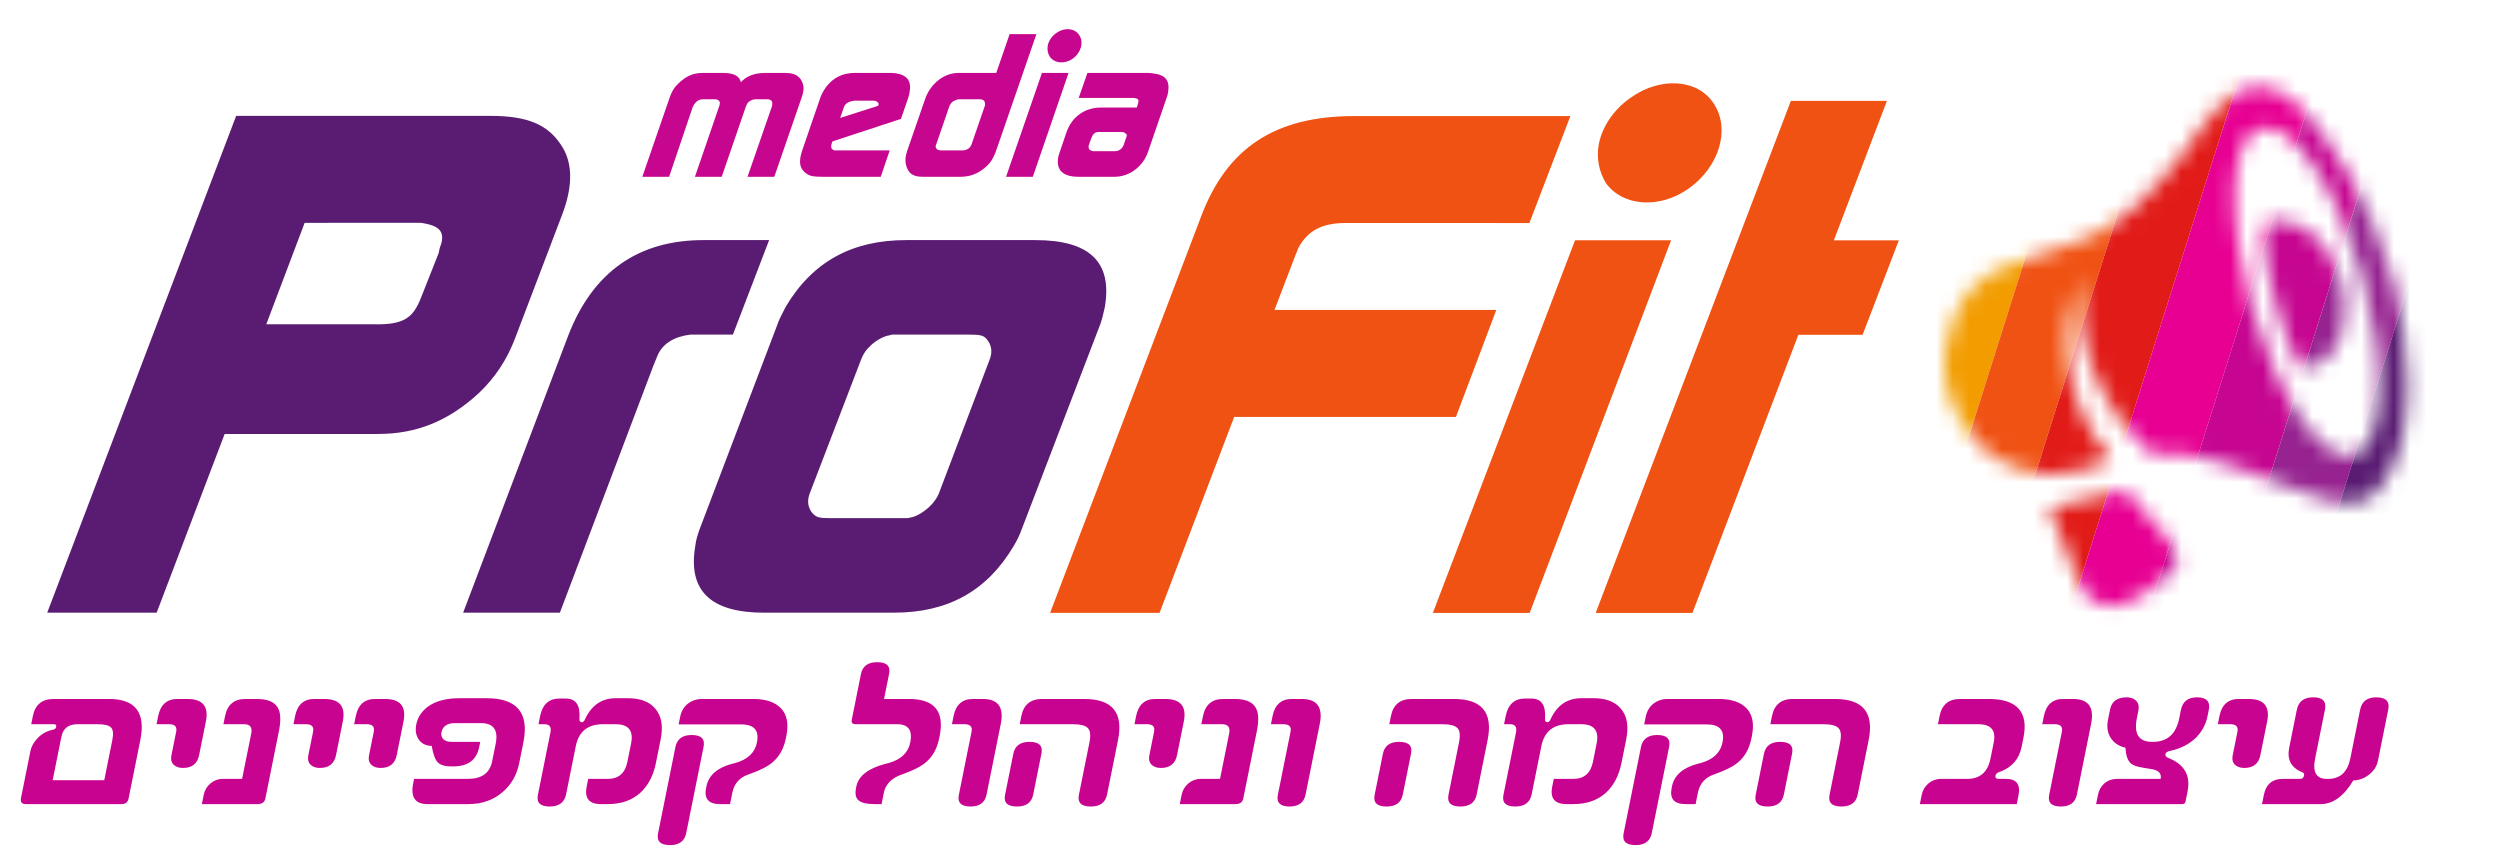 <svg width="153" height="53" viewBox="0 0 153 53" fill="none" xmlns="http://www.w3.org/2000/svg">
<path fill-rule="evenodd" clip-rule="evenodd" d="M70.965 37.508C68.733 37.509 66.5 37.509 64.267 37.508C67.34 29.443 70.412 21.378 73.484 13.312C75.065 9.048 78.038 7.102 82.881 7.104C87.29 7.102 91.698 7.102 96.107 7.104C95.27 9.286 94.434 11.468 93.598 13.65C89.852 13.65 86.106 13.649 82.358 13.648C80.889 13.65 80.054 14.116 79.485 15.126C79.451 15.189 79.424 15.261 79.398 15.333C79.371 15.409 79.343 15.485 79.306 15.551C78.871 16.691 78.435 17.83 77.999 18.969H91.573C90.749 21.151 89.926 23.334 89.103 25.517C84.579 25.517 80.055 25.516 75.532 25.515C74.01 29.514 72.488 33.511 70.965 37.508ZM102.271 14.704C99.386 22.307 96.501 29.909 93.617 37.51H87.692C90.593 29.907 93.493 22.305 96.393 14.704H102.271ZM98.281 11.202C97.869 10.522 97.698 9.723 97.836 8.877C98.036 7.779 98.741 6.723 99.762 6.004C101.613 4.66 103.954 4.827 104.91 6.385C105.909 7.948 105.194 10.228 103.351 11.537C101.561 12.804 99.309 12.635 98.281 11.202ZM103.579 37.51C101.603 37.508 99.628 37.508 97.656 37.51C101.637 27.066 105.619 16.62 109.601 6.173H115.479L112.233 14.707H116.21C115.47 16.633 114.731 18.56 113.992 20.488C112.683 20.488 111.372 20.489 110.059 20.491C107.899 26.164 105.739 31.837 103.579 37.51Z" fill="#F05213"/>
<path d="M7.869 48.867C7.823 49.096 7.683 49.211 7.449 49.211H1.574C1.331 49.211 1.235 49.083 1.287 48.827L1.862 45.967C1.91 45.724 2.028 45.493 2.215 45.272C2.463 44.971 2.776 44.773 3.153 44.679L3.268 44.652C3.365 44.625 3.422 44.571 3.438 44.49C3.461 44.378 3.412 44.322 3.293 44.322H1.91L2.011 43.822C2.151 43.126 2.574 42.777 3.28 42.777H6.672C8.286 42.777 8.925 43.613 8.589 45.286L7.869 48.867ZM6.381 47.748L6.873 45.299C6.951 44.913 6.925 44.654 6.795 44.524C6.666 44.389 6.391 44.322 5.969 44.322H4.745C4.19 44.322 3.861 44.575 3.759 45.084L3.223 47.748H6.381ZM10.782 44.78C10.843 44.474 10.7 44.322 10.351 44.322H9.581L9.681 43.822C9.821 43.126 10.215 42.777 10.861 42.777H11.467C12.407 42.777 12.785 43.236 12.6 44.153L12.185 46.217C12.08 46.738 11.75 46.999 11.195 46.999C10.952 46.999 10.762 46.931 10.624 46.797C10.487 46.657 10.442 46.468 10.49 46.23L10.782 44.78ZM16.241 48.867C16.195 49.096 16.036 49.211 15.766 49.211H12.354L12.467 48.645C12.524 48.361 12.663 48.127 12.884 47.943C13.104 47.759 13.354 47.667 13.634 47.667H14.817L15.376 44.888C15.452 44.51 15.306 44.322 14.94 44.322H13.674L13.774 43.822C13.914 43.126 14.328 42.777 15.016 42.777H15.704C16.314 42.777 16.729 42.928 16.948 43.229C17.173 43.526 17.214 44.027 17.072 44.733L16.241 48.867ZM19.161 44.78C19.222 44.474 19.079 44.322 18.73 44.322H17.96L18.06 43.822C18.2 43.126 18.593 42.777 19.24 42.777H19.846C20.786 42.777 21.163 43.236 20.979 44.153L20.564 46.217C20.459 46.738 20.129 46.999 19.574 46.999C19.331 46.999 19.141 46.931 19.003 46.797C18.866 46.657 18.821 46.468 18.869 46.23L19.161 44.78ZM22.875 44.78C22.937 44.474 22.793 44.322 22.445 44.322H21.674L21.775 43.822C21.915 43.126 22.308 42.777 22.955 42.777H23.56C24.5 42.777 24.878 43.236 24.694 44.153L24.279 46.217C24.174 46.738 23.844 46.999 23.289 46.999C23.046 46.999 22.855 46.931 22.718 46.797C22.581 46.657 22.536 46.468 22.584 46.23L22.875 44.78ZM31.774 46.709C31.628 47.437 31.289 48.026 30.759 48.476C30.192 48.966 29.494 49.211 28.664 49.211H26.16C25.408 49.211 25.117 48.788 25.287 47.943L25.342 47.667H28.637C29.481 47.667 29.975 47.311 30.118 46.601L30.337 45.508C30.505 44.672 30.2 44.254 29.42 44.254H27.858C27.372 44.254 27.091 44.443 27.015 44.821C26.984 44.978 27.02 45.115 27.125 45.232C27.236 45.344 27.403 45.401 27.628 45.401H29.389L29.323 45.731C29.165 46.513 28.637 46.904 27.738 46.904H27.621C27.236 46.904 26.961 46.824 26.797 46.662C26.632 46.5 26.507 46.163 26.422 45.65C26.066 45.641 25.801 45.511 25.627 45.259C25.454 45.003 25.403 44.695 25.476 44.335C25.563 43.903 25.795 43.544 26.174 43.256C26.648 42.905 27.298 42.73 28.124 42.73H29.775C31.641 42.73 32.394 43.629 32.032 45.428L31.774 46.709ZM33.688 44.821C33.755 44.488 33.633 44.322 33.321 44.322H32.956L33.056 43.822C33.2 43.108 33.596 42.75 34.242 42.75H34.62C35.244 42.75 35.524 43.159 35.461 43.978C35.449 44.126 35.501 44.2 35.615 44.2C35.689 44.2 35.751 44.139 35.803 44.018C36.201 43.159 36.828 42.73 37.686 42.73H38.429C39.172 42.73 39.722 42.934 40.08 43.344C40.482 43.784 40.599 44.423 40.431 45.259L40.142 46.696C39.987 47.469 39.667 48.078 39.183 48.523C38.669 48.982 38.008 49.211 37.201 49.211H36.775C36.05 49.211 35.76 48.851 35.905 48.132L35.998 47.667H37.202C37.858 47.667 38.255 47.32 38.395 46.628L38.623 45.495C38.78 44.713 38.464 44.322 37.675 44.322H36.898C35.971 44.322 35.418 44.769 35.238 45.664L34.644 48.617C34.545 49.112 34.209 49.359 33.635 49.359C33.062 49.359 32.823 49.121 32.919 48.645L33.688 44.821ZM42.973 42.777H46.096C46.867 42.777 47.434 42.968 47.797 43.35C48.165 43.733 48.274 44.297 48.124 45.043L48.097 45.178C47.971 45.803 47.703 46.291 47.294 46.642C46.999 46.898 46.533 47.138 45.897 47.363L45.785 47.404C45.253 47.588 44.93 47.961 44.817 48.523L44.679 49.211H44.06C43.362 49.211 43.08 48.881 43.213 48.22L43.231 48.132C43.367 47.453 43.887 46.992 44.788 46.749L44.999 46.696C45.757 46.484 46.199 46.066 46.324 45.441C46.472 44.704 46.157 44.335 45.377 44.335H41.532L41.627 43.863C41.694 43.526 41.851 43.26 42.096 43.067C42.342 42.874 42.634 42.777 42.973 42.777ZM41.995 50.992C41.898 51.477 41.567 51.72 41.003 51.72C40.42 51.72 40.177 51.482 40.273 51.005L41.336 45.718C41.435 45.227 41.766 44.982 42.33 44.982C42.913 44.982 43.156 45.223 43.059 45.704L41.995 50.992ZM52.129 44.045L52.69 41.253C52.788 40.767 53.119 40.525 53.683 40.525C54.266 40.525 54.509 40.763 54.413 41.239L54.104 42.777H55.624C57.183 42.777 57.811 43.532 57.507 45.043L57.48 45.178C57.354 45.803 57.087 46.291 56.677 46.642C56.382 46.898 55.921 47.138 55.293 47.363L55.175 47.404C54.558 47.624 54.196 47.997 54.09 48.523L53.952 49.211H53.525C53.058 49.211 52.733 49.137 52.552 48.989C52.371 48.84 52.317 48.584 52.39 48.22L52.408 48.132C52.537 47.489 53.127 47.028 54.179 46.749L54.389 46.696C55.142 46.484 55.582 46.066 55.707 45.441C55.858 44.695 55.591 44.322 54.908 44.322H52.355C52.167 44.322 52.092 44.229 52.129 44.045ZM59.459 44.78C59.52 44.474 59.377 44.322 59.028 44.322H58.258L58.358 43.822C58.498 43.126 58.892 42.777 59.538 42.777H60.144C61.084 42.777 61.452 43.283 61.249 44.294L60.377 48.631C60.279 49.117 59.953 49.359 59.398 49.359C58.825 49.359 58.586 49.121 58.682 48.645L59.459 44.78ZM66.673 45.441C66.761 45 66.727 44.704 66.57 44.551C66.412 44.398 66.109 44.322 65.66 44.322H62.406L62.506 43.822C62.646 43.126 63.07 42.777 63.776 42.777H66.362C68.073 42.777 68.76 43.613 68.424 45.286L67.751 48.631C67.653 49.117 67.323 49.359 66.758 49.359C66.176 49.359 65.933 49.121 66.029 48.645L66.673 45.441ZM63.231 48.631C63.134 49.117 62.803 49.359 62.239 49.359C61.657 49.359 61.413 49.121 61.509 48.645L62.015 46.129C62.112 45.643 62.443 45.401 63.008 45.401C63.59 45.401 63.833 45.639 63.737 46.115L63.231 48.631ZM70.63 44.78C70.692 44.474 70.549 44.322 70.2 44.322H69.43L69.53 43.822C69.67 43.126 70.063 42.777 70.71 42.777H71.315C72.255 42.777 72.633 43.236 72.449 44.153L72.034 46.217C71.929 46.738 71.599 46.999 71.044 46.999C70.801 46.999 70.611 46.931 70.473 46.797C70.336 46.657 70.291 46.468 70.339 46.23L70.63 44.78ZM76.089 48.867C76.043 49.096 75.885 49.211 75.614 49.211H72.202L72.316 48.645C72.373 48.361 72.512 48.127 72.732 47.943C72.953 47.759 73.203 47.667 73.483 47.667H74.666L75.225 44.888C75.301 44.51 75.155 44.322 74.788 44.322H73.523L73.623 43.822C73.763 43.126 74.177 42.777 74.865 42.777H75.553C76.163 42.777 76.578 42.928 76.797 43.229C77.021 43.526 77.063 44.027 76.921 44.733L76.089 48.867ZM78.982 44.78C79.043 44.474 78.9 44.322 78.551 44.322H77.781L77.881 43.822C78.021 43.126 78.415 42.777 79.061 42.777H79.667C80.607 42.777 80.975 43.283 80.772 44.294L79.9 48.631C79.802 49.117 79.476 49.359 78.921 49.359C78.348 49.359 78.109 49.121 78.205 48.645L78.982 44.78ZM89.291 45.441C89.38 45 89.346 44.704 89.189 44.551C89.031 44.398 88.728 44.322 88.278 44.322H85.025L85.125 43.822C85.265 43.126 85.688 42.777 86.394 42.777H88.981C90.692 42.777 91.379 43.613 91.043 45.286L90.37 48.631C90.272 49.117 89.941 49.359 89.377 49.359C88.795 49.359 88.552 49.121 88.647 48.645L89.291 45.441ZM85.85 48.631C85.753 49.117 85.422 49.359 84.858 49.359C84.275 49.359 84.032 49.121 84.128 48.645L84.634 46.129C84.731 45.643 85.062 45.401 85.626 45.401C86.209 45.401 86.452 45.639 86.356 46.115L85.85 48.631ZM92.78 44.821C92.847 44.488 92.725 44.322 92.413 44.322H92.048L92.148 43.822C92.292 43.108 92.688 42.75 93.334 42.75H93.713C94.336 42.75 94.616 43.159 94.553 43.978C94.541 44.126 94.593 44.2 94.707 44.2C94.781 44.2 94.843 44.139 94.895 44.018C95.293 43.159 95.92 42.73 96.778 42.73H97.521C98.264 42.73 98.814 42.934 99.172 43.344C99.574 43.784 99.691 44.423 99.523 45.259L99.234 46.696C99.079 47.469 98.759 48.078 98.275 48.523C97.761 48.982 97.1 49.211 96.293 49.211H95.867C95.142 49.211 94.852 48.851 94.997 48.132L95.09 47.667H96.294C96.95 47.667 97.347 47.32 97.487 46.628L97.715 45.495C97.872 44.713 97.556 44.322 96.767 44.322H95.99C95.064 44.322 94.51 44.769 94.331 45.664L93.737 48.617C93.637 49.112 93.301 49.359 92.727 49.359C92.154 49.359 91.915 49.121 92.011 48.645L92.78 44.821ZM102.065 42.777H105.188C105.959 42.777 106.526 42.968 106.889 43.35C107.257 43.733 107.366 44.297 107.216 45.043L107.189 45.178C107.063 45.803 106.796 46.291 106.386 46.642C106.091 46.898 105.625 47.138 104.989 47.363L104.877 47.404C104.345 47.588 104.022 47.961 103.909 48.523L103.771 49.211H103.152C102.455 49.211 102.172 48.881 102.305 48.22L102.323 48.132C102.46 47.453 102.979 46.992 103.881 46.749L104.091 46.696C104.849 46.484 105.291 46.066 105.416 45.441C105.565 44.704 105.249 44.335 104.469 44.335H100.624L100.719 43.863C100.787 43.526 100.943 43.26 101.188 43.067C101.434 42.874 101.726 42.777 102.065 42.777ZM101.088 50.992C100.99 51.477 100.659 51.72 100.095 51.72C99.513 51.72 99.269 51.482 99.365 51.005L100.428 45.718C100.527 45.227 100.858 44.982 101.422 44.982C102.005 44.982 102.248 45.223 102.151 45.704L101.088 50.992ZM112.612 45.441C112.701 45 112.666 44.704 112.509 44.551C112.352 44.398 112.048 44.322 111.599 44.322H108.345L108.445 43.822C108.585 43.126 109.009 42.777 109.715 42.777H112.301C114.012 42.777 114.699 43.613 114.363 45.286L113.69 48.631C113.593 49.117 113.262 49.359 112.698 49.359C112.115 49.359 111.872 49.121 111.968 48.645L112.612 45.441ZM109.171 48.631C109.073 49.117 108.742 49.359 108.178 49.359C107.596 49.359 107.352 49.121 107.448 48.645L107.954 46.129C108.052 45.643 108.382 45.401 108.947 45.401C109.529 45.401 109.772 45.639 109.676 46.115L109.171 48.631ZM123.53 48.685L123.425 49.211H117.495L117.609 48.645C117.666 48.361 117.804 48.127 118.025 47.943C118.245 47.759 118.495 47.667 118.775 47.667H120.399C121.178 47.667 121.652 47.251 121.819 46.419L122.016 45.441C122.166 44.695 121.851 44.322 121.071 44.322H118.602L118.702 43.822C118.842 43.126 119.261 42.777 119.958 42.777H121.705C123.443 42.777 124.153 43.568 123.835 45.151L123.727 45.691C123.58 46.419 123.17 46.92 122.495 47.194L122.293 47.276C122.199 47.311 122.142 47.377 122.123 47.471C122.097 47.601 122.164 47.667 122.325 47.667H122.765C123.412 47.667 123.667 48.006 123.53 48.685ZM126.187 44.78C126.248 44.474 126.105 44.322 125.756 44.322H124.986L125.086 43.822C125.226 43.126 125.62 42.777 126.266 42.777H126.872C127.812 42.777 128.18 43.283 127.977 44.294L127.105 48.631C127.007 49.117 126.681 49.359 126.126 49.359C125.552 49.359 125.314 49.121 125.41 48.645L126.187 44.78ZM135.102 43.822C135.002 44.322 134.769 44.76 134.404 45.138C133.994 45.533 133.484 45.801 132.874 45.94L132.802 45.954C132.635 45.99 132.541 46.057 132.521 46.156C132.502 46.25 132.566 46.329 132.714 46.392C133.687 46.779 134.075 47.46 133.879 48.435L133.754 49.056C133.733 49.159 133.665 49.211 133.551 49.211H128.281L128.395 48.645C128.455 48.348 128.589 48.112 128.799 47.936C129.009 47.757 129.271 47.667 129.582 47.667H132.231C132.3 47.325 132.095 47.123 131.617 47.06L131.171 46.986C130.787 46.931 130.525 46.835 130.383 46.696C130.203 46.52 130.101 46.208 130.076 45.758C129.689 45.677 129.391 45.481 129.183 45.171C128.979 44.861 128.922 44.486 129.011 44.045L129.138 43.411C129.237 42.921 129.577 42.676 130.159 42.676C130.407 42.676 130.599 42.748 130.735 42.892C130.876 43.036 130.921 43.236 130.869 43.492L130.777 43.951C130.582 44.917 130.891 45.401 131.703 45.401H131.758C132.638 45.401 133.175 44.922 133.368 43.964L133.471 43.452C133.575 42.934 133.904 42.676 134.459 42.676C135.041 42.676 135.281 42.934 135.177 43.452L135.102 43.822ZM136.932 44.78C136.993 44.474 136.85 44.322 136.501 44.322H135.731L135.831 43.822C135.971 43.126 136.365 42.777 137.011 42.777H137.617C138.557 42.777 138.935 43.236 138.75 44.153L138.335 46.217C138.23 46.738 137.901 46.999 137.346 46.999C137.103 46.999 136.912 46.931 136.774 46.797C136.637 46.657 136.592 46.468 136.64 46.23L136.932 44.78ZM143.842 46.406L144.439 43.438C144.541 42.93 144.869 42.676 145.424 42.676C146.016 42.676 146.262 42.925 146.161 43.425L145.533 46.547C145.463 46.898 145.276 47.188 144.973 47.417C144.675 47.646 144.358 47.761 144.023 47.761C143.444 48.728 142.778 49.211 142.026 49.211H138.435L138.549 48.645C138.68 47.993 139.069 47.667 139.715 47.667H140.775C140.903 47.667 140.981 47.597 141.009 47.458C141.028 47.363 140.991 47.298 140.897 47.262C140.219 46.988 139.953 46.486 140.099 45.758L140.566 43.438C140.668 42.93 141.001 42.676 141.565 42.676C142.148 42.676 142.389 42.925 142.288 43.425L141.686 46.419C141.519 47.251 141.754 47.667 142.391 47.667H142.488C143.221 47.667 143.673 47.246 143.842 46.406Z" fill="#C8038F"/>
<path fill-rule="evenodd" clip-rule="evenodd" d="M9.587 37.497C7.353 37.496 5.12 37.496 2.889 37.497L14.453 7.091C19.643 7.09 24.83 7.09 30.015 7.091C32.308 7.091 33.484 7.641 34.275 8.78C35.039 9.834 35.113 11.271 34.406 13.131C33.457 15.622 32.509 18.113 31.561 20.604C31.031 22.039 30.274 23.139 29.291 24.07C27.453 25.758 25.505 26.561 23.128 26.559C20.001 26.56 16.874 26.561 13.748 26.561L9.587 37.497ZM18.645 13.638L16.296 19.846H22.866C24.714 19.887 25.283 19.463 25.774 18.199L26.844 15.493C26.865 15.395 26.886 15.296 26.906 15.198C26.945 15.087 26.983 14.975 27.021 14.861C27.18 14.144 26.867 13.804 25.775 13.638C25.649 13.638 25.563 13.638 25.432 13.635C23.171 13.637 20.908 13.638 18.645 13.638ZM34.265 37.495C32.291 37.497 30.317 37.497 28.344 37.497C30.482 31.853 32.623 26.208 34.766 20.563C36.273 16.634 39.072 14.694 43.047 14.694C44.389 14.693 45.73 14.693 47.071 14.694C46.332 16.621 45.594 18.548 44.855 20.476H42.606C42.477 20.478 42.349 20.478 42.261 20.476C41.24 20.604 40.587 21.026 40.264 21.703C40.172 21.927 40.08 22.152 39.988 22.379C38.081 27.418 36.173 32.457 34.265 37.495ZM42.815 32.393L42.817 32.386C44.411 28.191 46.005 23.997 47.599 19.803C47.675 19.576 47.793 19.349 47.91 19.122C47.968 19.011 48.025 18.9 48.077 18.79C49.726 15.999 52.172 14.692 55.457 14.694H63.368C66.696 14.694 68.085 16.043 67.616 18.79C67.542 19.127 67.469 19.465 67.353 19.801C65.744 23.996 64.136 28.192 62.53 32.389C62.41 32.726 62.249 33.064 62.048 33.4C60.402 36.185 57.998 37.495 54.712 37.495C52.06 37.497 49.408 37.497 46.757 37.497C43.476 37.495 42.085 36.144 42.553 33.402C42.585 33.064 42.699 32.731 42.815 32.393L42.815 32.393ZM52.685 22.041C51.649 24.744 50.611 27.447 49.574 30.15C49.386 30.613 49.434 30.992 49.661 31.332C49.935 31.67 50.099 31.711 50.832 31.711C52.402 31.712 53.973 31.712 55.545 31.711C55.606 31.698 55.666 31.684 55.727 31.67C56.038 31.629 56.481 31.375 56.857 31.033C57.131 30.78 57.377 30.445 57.493 30.107L60.553 22.041C60.741 21.578 60.694 21.195 60.466 20.859C60.236 20.521 60.031 20.478 59.293 20.478H54.582C54.536 20.493 54.49 20.506 54.444 20.519C54.131 20.563 53.696 20.773 53.32 21.112C52.996 21.409 52.804 21.701 52.685 22.041Z" fill="#5A1C73"/>
<path d="M39.31 10.819H40.95L42.391 6.559C42.41 6.523 42.428 6.488 42.447 6.453C42.59 6.194 42.779 6.076 43.03 6.076H43.748C43.772 6.076 43.796 6.076 43.82 6.076C44.048 6.135 44.099 6.253 44.019 6.488L42.529 10.819H44.168L45.659 6.488C45.731 6.288 45.832 6.194 46.039 6.111C46.127 6.088 46.177 6.076 46.225 6.076H46.943C47.23 6.076 47.334 6.229 47.225 6.559L45.748 10.819H47.387L49.052 5.994C49.197 5.594 49.205 5.358 49.138 5.135C48.985 4.664 48.651 4.464 48.077 4.464H46.821C46.151 4.464 45.683 4.664 45.341 5.029C45.262 4.676 44.942 4.464 44.26 4.464H43.004C42.429 4.464 41.976 4.652 41.478 5.147C41.26 5.358 41.109 5.594 40.975 5.994L39.31 10.819ZM49.108 9.171C48.849 9.924 48.929 10.336 49.376 10.642C49.567 10.771 49.774 10.819 50.3 10.819H53.902L54.45 9.206H51.291H51.087C50.88 9.159 50.821 9.03 50.906 8.759L50.95 8.653L55.139 7.276L55.577 6.006C55.606 5.911 55.633 5.829 55.65 5.735C55.81 4.994 55.559 4.605 54.839 4.488C54.745 4.476 54.651 4.464 54.556 4.464H52.33C51.445 4.464 50.811 4.852 50.357 5.629C50.302 5.735 50.258 5.841 50.215 5.947L49.108 9.171ZM51.417 7.218L51.644 6.57C51.702 6.382 51.858 6.253 52.12 6.194C52.22 6.17 52.27 6.159 52.306 6.159H53.455C53.478 6.159 53.514 6.159 53.536 6.17C53.709 6.206 53.788 6.3 53.766 6.417L53.749 6.441L53.743 6.476L51.417 7.218ZM55.525 9.218C55.403 9.559 55.389 9.83 55.441 10.066C55.569 10.607 55.865 10.819 56.463 10.819H58.797C59.323 10.819 59.784 10.654 60.203 10.324C60.595 10.018 60.792 9.724 61.001 9.112L63.429 2.087H61.79L60.97 4.464H58.637C57.799 4.464 56.953 5.099 56.624 6.041L55.525 9.218ZM57.316 8.783L58.089 6.535C58.093 6.512 58.111 6.476 58.128 6.453C58.187 6.323 58.262 6.241 58.343 6.194C58.502 6.111 58.616 6.076 58.675 6.076H59.944C60.207 6.076 60.307 6.182 60.281 6.453C60.277 6.476 60.273 6.5 60.256 6.523L59.461 8.83C59.438 8.889 59.402 8.959 59.355 9.018C59.28 9.1 59.159 9.171 59.023 9.195C58.997 9.206 58.961 9.206 58.925 9.206H57.585C57.37 9.206 57.25 9.077 57.262 8.948L57.266 8.924L57.316 8.783ZM61.57 10.819H63.209L65.395 4.464H63.767L61.57 10.819ZM64.114 2.84C64.082 3.075 64.137 3.299 64.258 3.487C64.555 3.887 65.181 3.934 65.665 3.581C66.162 3.217 66.339 2.581 66.048 2.146C65.769 1.71 65.12 1.663 64.62 2.04C64.344 2.24 64.158 2.534 64.114 2.84ZM64.83 9.383C64.801 9.477 64.774 9.559 64.757 9.654C64.642 10.407 65.045 10.819 66.002 10.819H68.24C68.431 10.819 68.629 10.783 68.819 10.725C69.264 10.583 69.637 10.313 69.938 9.912C70.082 9.712 70.179 9.512 70.249 9.324L71.407 5.958C71.448 5.864 71.465 5.77 71.483 5.676C71.609 4.923 71.349 4.582 70.541 4.488C70.459 4.476 70.365 4.464 70.27 4.464H66.549L66.016 5.994H69.33C69.354 5.994 69.378 5.994 69.402 5.994C69.635 6.029 69.696 6.088 69.668 6.241L69.65 6.335L69.623 6.417L69.569 6.582H67.379C66.398 6.582 65.603 7.135 65.272 8.088L64.83 9.383ZM66.632 8.889L66.778 8.489C66.877 8.206 66.978 8.112 67.162 8.088L67.248 8.077H67.344H68.6C68.732 8.077 68.778 8.088 68.819 8.124C68.981 8.218 68.987 8.253 68.916 8.441L68.762 8.889C68.737 8.959 68.688 9.03 68.63 9.089C68.512 9.206 68.396 9.253 68.204 9.253H66.936C66.912 9.253 66.876 9.253 66.855 9.242C66.681 9.206 66.615 9.112 66.621 8.948C66.626 8.924 66.63 8.9 66.632 8.889Z" fill="#C6068F"/>
<mask id="mask0" mask-type="alpha" maskUnits="userSpaceOnUse" x="118" y="5" width="30" height="33">
<path fill-rule="evenodd" clip-rule="evenodd" d="M122.874 16.241C119.328 17.57 118.996 21.116 118.996 22.666C118.996 24.661 120.547 26.885 121.766 27.763C124.536 29.757 127.527 28.945 129.189 28.095C125.555 23.841 126.419 18.937 127.305 17.016C126.951 22.777 129.853 26.101 131.626 27.763C134.063 27.43 137.609 28.797 139.603 29.646C144.341 31.665 145.086 30.627 145.92 29.464L145.92 29.464C145.956 29.414 145.992 29.364 146.028 29.314C148.067 26.212 147.247 20.192 146.582 17.57C145.031 11.92 142.483 8.449 140.821 6.602C138.052 3.833 135.947 6.159 134.728 7.821C133.731 9.483 130.85 12.806 129.632 13.471C128.252 14.526 126.253 15.152 124.561 15.682L124.561 15.682L124.56 15.682L124.56 15.682C123.942 15.876 123.365 16.057 122.874 16.241ZM130.075 29.979L125.422 31.086C125.688 31.973 126.788 34.632 127.305 35.85C128.13 37.317 129.183 37.115 129.773 37.002L129.773 37.002C129.896 36.978 129.999 36.958 130.075 36.958C130.429 36.958 131.995 35.776 132.734 35.186C133.62 34.654 133.103 33.561 132.734 33.081L130.075 29.979ZM144.563 16.889C146.147 22.423 145.922 27.342 144.06 27.875C142.198 28.408 139.404 24.354 137.819 18.82C136.235 13.286 136.46 8.367 138.322 7.834C140.184 7.301 142.978 11.355 144.563 16.889ZM140.642 22.29C140.712 22.435 140.859 22.531 141.02 22.519C141.172 22.507 141.324 22.48 141.473 22.437C143.169 21.949 143.975 19.576 143.273 17.137C142.571 14.698 140.626 13.116 138.93 13.605C138.863 13.624 138.798 13.646 138.733 13.671C138.578 13.732 138.488 13.891 138.495 14.058C138.554 15.383 138.815 16.972 139.282 18.641C139.663 20.002 140.135 21.246 140.642 22.29Z" fill="#C4C4C4"/>
</mask>
<g mask="url(#mask0)">
<rect x="120.803" y="-4.653" width="4.575" height="42.797" transform="rotate(17.523 120.803 -4.653)" fill="#FDC600"/>
<rect x="125.165" y="-3.276" width="4.575" height="42.797" transform="rotate(17.523 125.165 -3.276)" fill="#F29C00"/>
<rect x="129.527" y="-1.898" width="4.575" height="42.797" transform="rotate(17.523 129.527 -1.898)" fill="#F05213"/>
<rect x="133.89" y="-0.521" width="4.575" height="42.797" transform="rotate(17.523 133.89 -0.521)" fill="#E11B18"/>
<rect x="138.252" y="0.856" width="4.575" height="42.797" transform="rotate(17.523 138.252 0.856)" fill="#E70092"/>
<rect x="142.614" y="2.233" width="4.575" height="42.797" transform="rotate(17.523 142.614 2.233)" fill="#C60691"/>
<rect x="146.977" y="3.611" width="4.575" height="42.797" transform="rotate(17.523 146.977 3.611)" fill="#962390"/>
<rect x="151.338" y="4.988" width="4.575" height="42.797" transform="rotate(17.523 151.338 4.988)" fill="#5A1C73"/>
</g>
</svg>
